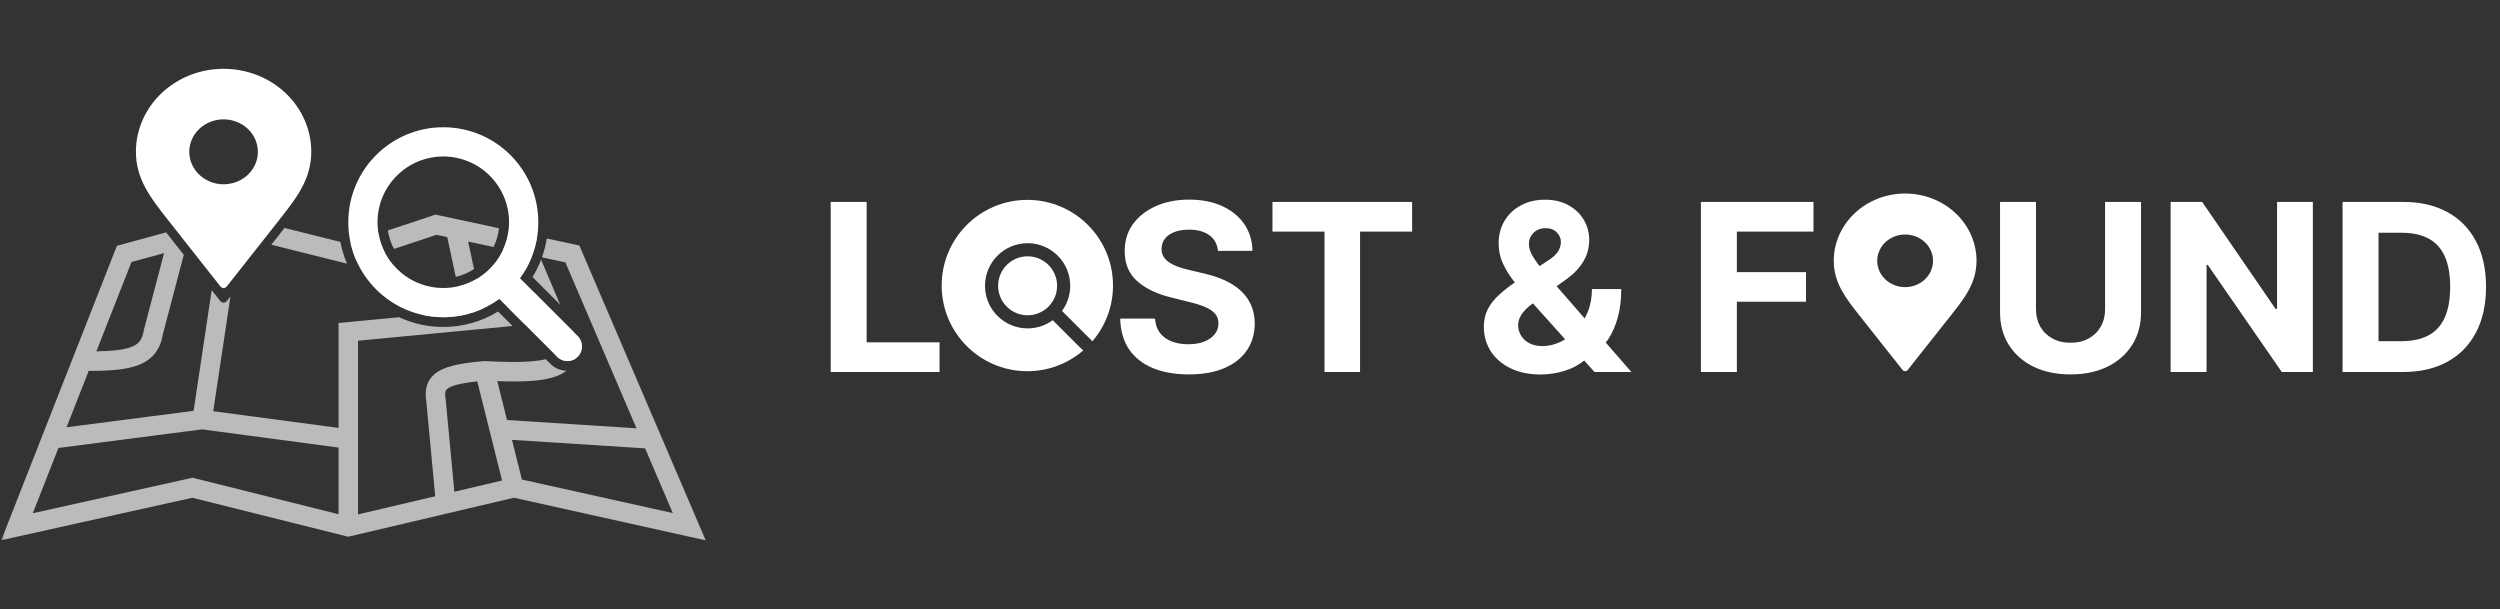 <svg width="788" height="192" viewBox="0 0 788 192" fill="none" xmlns="http://www.w3.org/2000/svg">
<rect x="0" y="0" width="788" height="192" fill="#333333" stroke="none"/>
<mask id="mask0_1_20" style="mask-type:luminance" maskUnits="userSpaceOnUse" x="0" y="0" width="788" height="192">
<path d="M787.6 0H0.4V192H787.6V0Z" fill="white"/>
</mask>
<g mask="url(#mask0_1_20)">
<path d="M261.836 117.253V63.652H273.169V107.909H296.148V117.253H261.836ZM383.903 79.068C383.694 76.957 382.795 75.316 381.208 74.147C379.62 72.978 377.465 72.394 374.743 72.394C372.894 72.394 371.332 72.656 370.058 73.179C368.785 73.685 367.808 74.392 367.127 75.299C366.464 76.206 366.133 77.236 366.133 78.387C366.098 79.347 366.298 80.184 366.734 80.9C367.188 81.615 367.808 82.235 368.593 82.758C369.378 83.264 370.285 83.709 371.315 84.093C372.344 84.459 373.443 84.773 374.612 85.035L379.428 86.187C381.766 86.71 383.912 87.408 385.866 88.28C387.821 89.153 389.513 90.226 390.944 91.499C392.374 92.773 393.482 94.274 394.268 96.001C395.07 97.728 395.48 99.709 395.498 101.942C395.48 105.222 394.643 108.066 392.985 110.474C391.345 112.865 388.972 114.723 385.866 116.049C382.778 117.358 379.053 118.012 374.691 118.012C370.364 118.012 366.595 117.349 363.384 116.023C360.191 114.697 357.696 112.734 355.899 110.134C354.119 107.517 353.186 104.28 353.099 100.424H364.065C364.187 102.221 364.702 103.722 365.609 104.926C366.534 106.112 367.764 107.011 369.299 107.622C370.852 108.215 372.606 108.511 374.56 108.511C376.479 108.511 378.146 108.232 379.559 107.674C380.99 107.116 382.098 106.339 382.883 105.345C383.668 104.35 384.06 103.207 384.06 101.916C384.06 100.712 383.703 99.7 382.987 98.88C382.289 98.06 381.26 97.362 379.899 96.786C378.556 96.21 376.907 95.687 374.953 95.216L369.116 93.75C364.597 92.651 361.029 90.932 358.412 88.594C355.794 86.256 354.495 83.107 354.512 79.146C354.495 75.901 355.358 73.066 357.103 70.64C358.865 68.215 361.282 66.322 364.353 64.961C367.424 63.6 370.913 62.919 374.822 62.919C378.8 62.919 382.272 63.6 385.238 64.961C388.222 66.322 390.542 68.215 392.2 70.64C393.858 73.066 394.713 75.875 394.765 79.068H383.903ZM401.079 72.996V63.652H445.1V72.996H428.691V117.253H417.489V72.996H401.079ZM485.635 118.038C481.936 118.038 478.743 117.375 476.056 116.049C473.369 114.723 471.301 112.926 469.853 110.658C468.422 108.372 467.707 105.824 467.707 103.015C467.707 100.921 468.125 99.063 468.963 97.441C469.8 95.818 470.97 94.326 472.47 92.965C473.971 91.587 475.715 90.217 477.704 88.856L488.095 82.025C489.438 81.17 490.424 80.272 491.052 79.329C491.68 78.37 491.994 77.332 491.994 76.215C491.994 75.151 491.567 74.165 490.712 73.257C489.857 72.35 488.644 71.905 487.074 71.923C486.027 71.923 485.12 72.158 484.352 72.629C483.584 73.083 482.983 73.685 482.546 74.435C482.128 75.168 481.918 75.988 481.918 76.895C481.918 78.012 482.232 79.146 482.86 80.298C483.489 81.449 484.326 82.671 485.373 83.962C486.42 85.236 487.563 86.614 488.801 88.097L514.215 117.253H502.594L481.395 93.646C479.999 92.058 478.603 90.4 477.207 88.673C475.829 86.928 474.677 85.079 473.752 83.124C472.828 81.153 472.365 79.015 472.365 76.712C472.365 74.112 472.967 71.774 474.171 69.698C475.393 67.622 477.103 65.982 479.301 64.778C481.499 63.556 484.064 62.946 486.996 62.946C489.857 62.946 492.326 63.53 494.402 64.699C496.496 65.851 498.101 67.386 499.218 69.305C500.352 71.207 500.919 73.301 500.919 75.587C500.919 78.117 500.291 80.411 499.035 82.47C497.796 84.511 496.051 86.344 493.8 87.966L482.86 95.844C481.377 96.926 480.278 98.034 479.563 99.168C478.865 100.285 478.516 101.358 478.516 102.387C478.516 103.661 478.83 104.804 479.458 105.816C480.086 106.828 480.976 107.63 482.128 108.224C483.279 108.799 484.631 109.087 486.184 109.087C488.069 109.087 489.927 108.66 491.759 107.805C493.608 106.932 495.283 105.702 496.784 104.114C498.302 102.509 499.515 100.607 500.422 98.409C501.329 96.21 501.783 93.776 501.783 91.107H511.022C511.022 94.387 510.664 97.345 509.949 99.979C509.233 102.597 508.239 104.882 506.965 106.836C505.691 108.773 504.234 110.361 502.594 111.6C502.071 111.931 501.565 112.245 501.076 112.542C500.588 112.839 500.082 113.153 499.558 113.484C497.569 115.089 495.345 116.25 492.884 116.965C490.442 117.68 488.025 118.038 485.635 118.038ZM536.127 117.253V63.652H571.617V72.996H547.46V85.768H569.261V95.111H547.46V117.253H536.127ZM663.52 63.652H674.853V98.461C674.853 102.37 673.919 105.79 672.053 108.721C670.203 111.652 667.612 113.938 664.279 115.578C660.947 117.201 657.065 118.012 652.633 118.012C648.183 118.012 644.293 117.201 640.96 115.578C637.627 113.938 635.036 111.652 633.187 108.721C631.337 105.79 630.413 102.37 630.413 98.461V63.652H641.745V97.493C641.745 99.534 642.19 101.349 643.08 102.937C643.987 104.525 645.261 105.772 646.901 106.679C648.541 107.587 650.452 108.04 652.633 108.04C654.831 108.04 656.742 107.587 658.364 106.679C660.005 105.772 661.27 104.525 662.159 102.937C663.067 101.349 663.52 99.534 663.52 97.493V63.652ZM729.01 63.652V117.253H719.221L695.902 83.517H695.509V117.253H684.177V63.652H694.122L717.258 97.362H717.73V63.652H729.01ZM757.374 117.253H738.373V63.652H757.531C762.922 63.652 767.563 64.725 771.454 66.871C775.345 69 778.338 72.062 780.431 76.058C782.543 80.053 783.598 84.834 783.598 90.4C783.598 95.984 782.543 100.782 780.431 104.795C778.338 108.808 775.328 111.888 771.402 114.034C767.494 116.18 762.818 117.253 757.374 117.253ZM749.705 107.543H756.903C760.253 107.543 763.071 106.95 765.356 105.763C767.659 104.559 769.387 102.701 770.538 100.189C771.707 97.659 772.292 94.396 772.292 90.4C772.292 86.44 771.707 83.203 770.538 80.69C769.387 78.178 767.668 76.328 765.382 75.142C763.097 73.955 760.279 73.362 756.929 73.362H749.705V107.543Z" fill="white"/>
<path d="M586.102 99.451C589.133 103.283 592.165 107.115 595.2 110.947L599.698 116.616L599.705 116.622C599.75 116.682 599.804 116.735 599.865 116.78C599.873 116.793 599.885 116.804 599.899 116.811C599.944 116.841 599.991 116.868 600.039 116.893C600.058 116.904 600.078 116.913 600.099 116.918C600.152 116.944 600.208 116.963 600.266 116.975H600.286C600.356 116.993 600.427 117.001 600.5 117C600.567 117.001 600.635 116.992 600.7 116.975C600.716 116.976 600.732 116.974 600.746 116.969C600.791 116.962 600.835 116.947 600.873 116.924C600.901 116.916 600.928 116.906 600.954 116.893C600.975 116.885 600.995 116.874 601.014 116.862C601.042 116.847 601.069 116.83 601.094 116.811L601.114 116.792C601.177 116.748 601.233 116.695 601.28 116.635L601.3 116.616L606.093 110.57C609.03 106.863 611.964 103.157 614.896 99.451L615.07 99.225C619.148 94.072 623 89.201 623 82.21C623 76.585 620.629 71.19 616.41 67.212C612.19 63.235 606.467 61 600.5 61C594.533 61 588.81 63.234 584.59 67.212C580.371 71.19 578 76.585 578 82.21C578 89.201 581.851 94.071 585.929 99.23L586.102 99.451ZM600.499 73.912C602.833 73.913 605.071 74.788 606.721 76.344C608.371 77.901 609.297 80.011 609.296 82.211C609.296 84.412 608.368 86.522 606.717 88.077C605.065 89.632 602.827 90.505 600.493 90.504C598.159 90.503 595.92 89.629 594.27 88.072C592.621 86.516 591.694 84.405 591.695 82.205C591.697 80.005 592.626 77.896 594.277 76.341C595.928 74.786 598.166 73.912 600.499 73.912Z" fill="white"/>
<path fill-rule="evenodd" clip-rule="evenodd" d="M71.146 95.204C71.122 95.221 71.096 95.235 71.067 95.246C71.034 95.263 70.999 95.277 70.963 95.287C70.912 95.317 70.855 95.337 70.796 95.345C70.777 95.352 70.756 95.355 70.735 95.353C70.65 95.377 70.561 95.388 70.473 95.386C70.378 95.388 70.284 95.377 70.193 95.353H70.166C70.091 95.337 70.017 95.312 69.948 95.279C69.92 95.272 69.894 95.26 69.869 95.246C69.806 95.213 69.745 95.177 69.686 95.138C69.667 95.129 69.652 95.114 69.642 95.096C69.561 95.038 69.49 94.968 69.431 94.89L69.423 94.882L66.725 91.466L61.021 129.491L20.983 134.669L27.963 116.901C34.619 116.916 39.803 116.535 43.566 115.1C45.747 114.268 47.579 113.041 48.948 111.251C50.269 109.522 50.998 107.479 51.368 105.237L57.927 80.313C56.071 77.958 54.216 75.603 52.361 73.248L38.339 77.072L36.852 77.477L36.289 78.912L23.018 112.691L13.367 137.258L2.509 164.896L0.398 170.269L6.034 169.017L60.602 156.89L109.032 168.998L109.755 169.179L110.48 169.008L141.189 161.782L162.001 156.885L216.591 169.017L222.44 170.316L220.08 164.809L208.235 137.171L183.229 78.825L182.604 77.365L181.05 77.032L172.338 75.165C172.018 77.219 171.508 79.212 170.827 81.122L178.21 82.704L200.622 134.998L159.81 132.389L156.748 120.137C161.124 120.293 164.937 120.28 168.143 120.009C172.213 119.664 175.825 118.872 178.343 117.026C178.409 116.977 178.475 116.928 178.54 116.878C176.684 116.799 174.851 116.051 173.435 114.636L172.009 113.208C170.882 113.498 169.443 113.735 167.625 113.889C163.881 114.205 159.013 114.14 152.931 113.818L152.716 113.807L152.501 113.826C149.272 114.108 146.522 114.449 144.236 114.915C141.976 115.376 139.982 115.997 138.374 116.937C136.694 117.919 135.39 119.282 134.703 121.135C134.062 122.865 134.078 124.705 134.367 126.492L137.178 156.417L112.848 162.142V138.381V107.394L149.989 103.856L161.561 102.754L156.996 98.187C151.968 101.281 146.049 103.057 139.72 103.057C134.746 103.057 130.031 101.959 125.801 99.99L109.486 101.544L106.706 101.809V104.601V134.873L67.214 129.608L72.634 93.472L71.522 94.882L71.496 94.906C71.434 94.985 71.361 95.055 71.277 95.113L71.251 95.138C71.218 95.163 71.183 95.185 71.146 95.204ZM73.614 86.942L70.472 90.925L67.391 87.025L69.191 75.024L59.921 77.552C58.545 75.805 57.169 74.058 55.794 72.311L72.118 67.859L72.893 67.648L73.671 67.843L86.203 70.975C84.814 72.738 83.425 74.501 82.035 76.264L75.462 74.621L73.614 86.942ZM85.519 77.135L109.032 83.014L109.387 83.102C108.45 80.928 107.74 78.633 107.287 76.247L89.68 71.845C89.641 71.894 89.603 71.943 89.564 71.993L89.336 72.291C88.064 73.906 86.792 75.52 85.519 77.135ZM175.607 112.465L174.989 111.846C175.274 111.583 175.432 111.324 175.53 111.058C175.667 110.687 175.76 110.094 175.625 109.146C175.379 107.426 174.458 105.014 172.599 101.703L165.525 102.377L159.895 96.743L169.801 95.8L168.187 91.995L180.725 104.541C181.204 105.856 181.537 107.102 181.705 108.278C181.941 109.93 181.87 111.571 181.319 113.111C179.538 114.229 177.157 114.014 175.607 112.465ZM170.556 81.855L176.577 96.046L167.858 87.322C168.917 85.598 169.823 83.769 170.556 81.855ZM112.429 82.388C111.591 80.538 110.936 78.588 110.487 76.561L119.298 73.624C119.657 75.686 120.321 77.644 121.242 79.45L112.429 82.388ZM165.696 73.742L160.295 72.584C160.041 74.672 159.475 76.663 158.646 78.512L162.849 79.413L165.407 85.442C167.376 82.158 168.738 78.466 169.33 74.52L165.696 73.742ZM136.444 67.909L122.25 72.64C122.557 74.722 123.227 76.686 124.195 78.466L137.591 74L140.97 74.724L143.657 87.263C145.739 86.789 147.682 85.946 149.412 84.807L147.554 76.135L155.563 77.851C156.46 76.034 157.054 74.041 157.278 71.938L144.2 69.135L138.058 67.819L137.239 67.644L136.444 67.909ZM145.973 98.069L144.301 90.267C146.366 89.801 148.314 89.026 150.095 87.994L152.094 97.323C148.323 99.036 144.134 99.986 139.72 99.986C137.492 99.986 135.322 99.743 133.234 99.283L145.973 98.069ZM164.501 151.149L212.075 161.721L203.333 141.325L161.374 138.643L164.501 151.149ZM150.432 120.198L154.396 136.055L158.247 151.459L143.213 154.997L140.472 125.81L140.462 125.698L140.443 125.587C140.228 124.315 140.326 123.637 140.462 123.27C140.566 122.99 140.778 122.646 141.475 122.238C142.244 121.788 143.488 121.336 145.464 120.933C146.84 120.652 148.482 120.412 150.432 120.198ZM106.706 162.086V141.07L63.708 135.336L18.419 141.194L10.336 161.769L59.977 150.738L60.685 150.58L61.388 150.756L106.706 162.086ZM30.382 110.743C35.616 110.658 39.075 110.24 41.377 109.362C42.724 108.848 43.529 108.226 44.068 107.521C44.623 106.795 45.071 105.753 45.326 104.126L45.35 103.972L45.39 103.82L51.713 79.79L41.442 82.592L30.382 110.743Z" fill="#BBBBBB"/>
<path d="M169.668 70.048C169.668 76.654 167.523 82.757 163.91 87.708L182.134 105.943C183.934 107.742 183.934 110.664 182.134 112.463C180.335 114.262 177.413 114.262 175.613 112.463L157.389 94.228C152.437 97.854 146.333 99.984 139.726 99.984C123.185 99.984 109.783 86.585 109.783 70.048C109.783 53.511 123.185 40.111 139.726 40.111C156.266 40.111 169.668 53.511 169.668 70.048ZM139.726 90.773C151.17 90.773 160.455 81.49 160.455 70.048C160.455 58.606 151.17 49.323 139.726 49.323C128.281 49.323 118.996 58.606 118.996 70.048C118.996 81.49 128.281 90.773 139.726 90.773Z" fill="white"/>
<path d="M52.792 69.128C56.515 73.856 60.24 78.584 63.967 83.312L69.493 90.307L69.501 90.314C69.556 90.388 69.623 90.453 69.698 90.508C69.708 90.525 69.722 90.538 69.74 90.547C69.795 90.583 69.852 90.618 69.912 90.648C69.935 90.662 69.959 90.672 69.986 90.679C70.05 90.711 70.119 90.734 70.19 90.749H70.215C70.301 90.771 70.389 90.782 70.477 90.78C70.56 90.781 70.643 90.771 70.723 90.749C70.743 90.751 70.763 90.748 70.781 90.742C70.836 90.733 70.889 90.715 70.937 90.687C70.971 90.677 71.004 90.664 71.035 90.648C71.061 90.638 71.086 90.625 71.109 90.609C71.143 90.591 71.176 90.57 71.207 90.547L71.232 90.524C71.31 90.469 71.379 90.404 71.436 90.33L71.461 90.307L77.348 82.846C80.955 78.273 84.56 73.701 88.162 69.128L88.375 68.848C93.385 62.49 98.115 56.481 98.115 47.855C98.115 40.914 95.204 34.258 90.021 29.35C84.838 24.443 77.808 21.686 70.478 21.686C63.148 21.686 56.118 24.442 50.935 29.35C45.753 34.258 42.84 40.915 42.84 47.855C42.84 56.48 47.571 62.489 52.58 68.855L52.792 69.128ZM70.477 37.617C73.344 37.618 76.093 38.697 78.12 40.618C80.146 42.538 81.284 45.142 81.283 47.857C81.282 50.572 80.142 53.175 78.114 55.094C76.086 57.013 73.336 58.09 70.469 58.089C67.602 58.088 64.852 57.008 62.826 55.088C60.8 53.168 59.661 50.564 59.663 47.849C59.665 45.135 60.806 42.532 62.833 40.614C64.861 38.695 67.611 37.617 70.477 37.617Z" fill="white"/>
<path fill-rule="evenodd" clip-rule="evenodd" d="M344.329 107.56C348.374 102.839 350.818 96.705 350.818 90C350.818 75.088 338.73 63 323.818 63C308.907 63 296.818 75.088 296.818 90C296.818 104.912 308.907 117 323.818 117C330.55 117 336.706 114.536 341.435 110.462C340.828 109.912 340.338 109.45 339.996 109.102L331.823 100.924C329.602 102.551 326.865 103.506 323.902 103.506C316.484 103.506 310.474 97.497 310.474 90.081C310.474 82.665 316.484 76.656 323.902 76.656C331.319 76.656 337.33 82.665 337.33 90.081C337.33 93.043 336.368 95.78 334.747 98L342.92 106.178C342.994 106.252 343.222 106.475 343.574 106.821C343.784 107.026 344.038 107.274 344.329 107.56ZM333.198 90.081C333.198 95.212 329.034 99.375 323.902 99.375C318.77 99.375 314.606 95.212 314.606 90.081C314.606 84.95 318.77 80.787 323.902 80.787C329.034 80.787 333.198 84.95 333.198 90.081Z" fill="white"/>
</g>
</svg>
